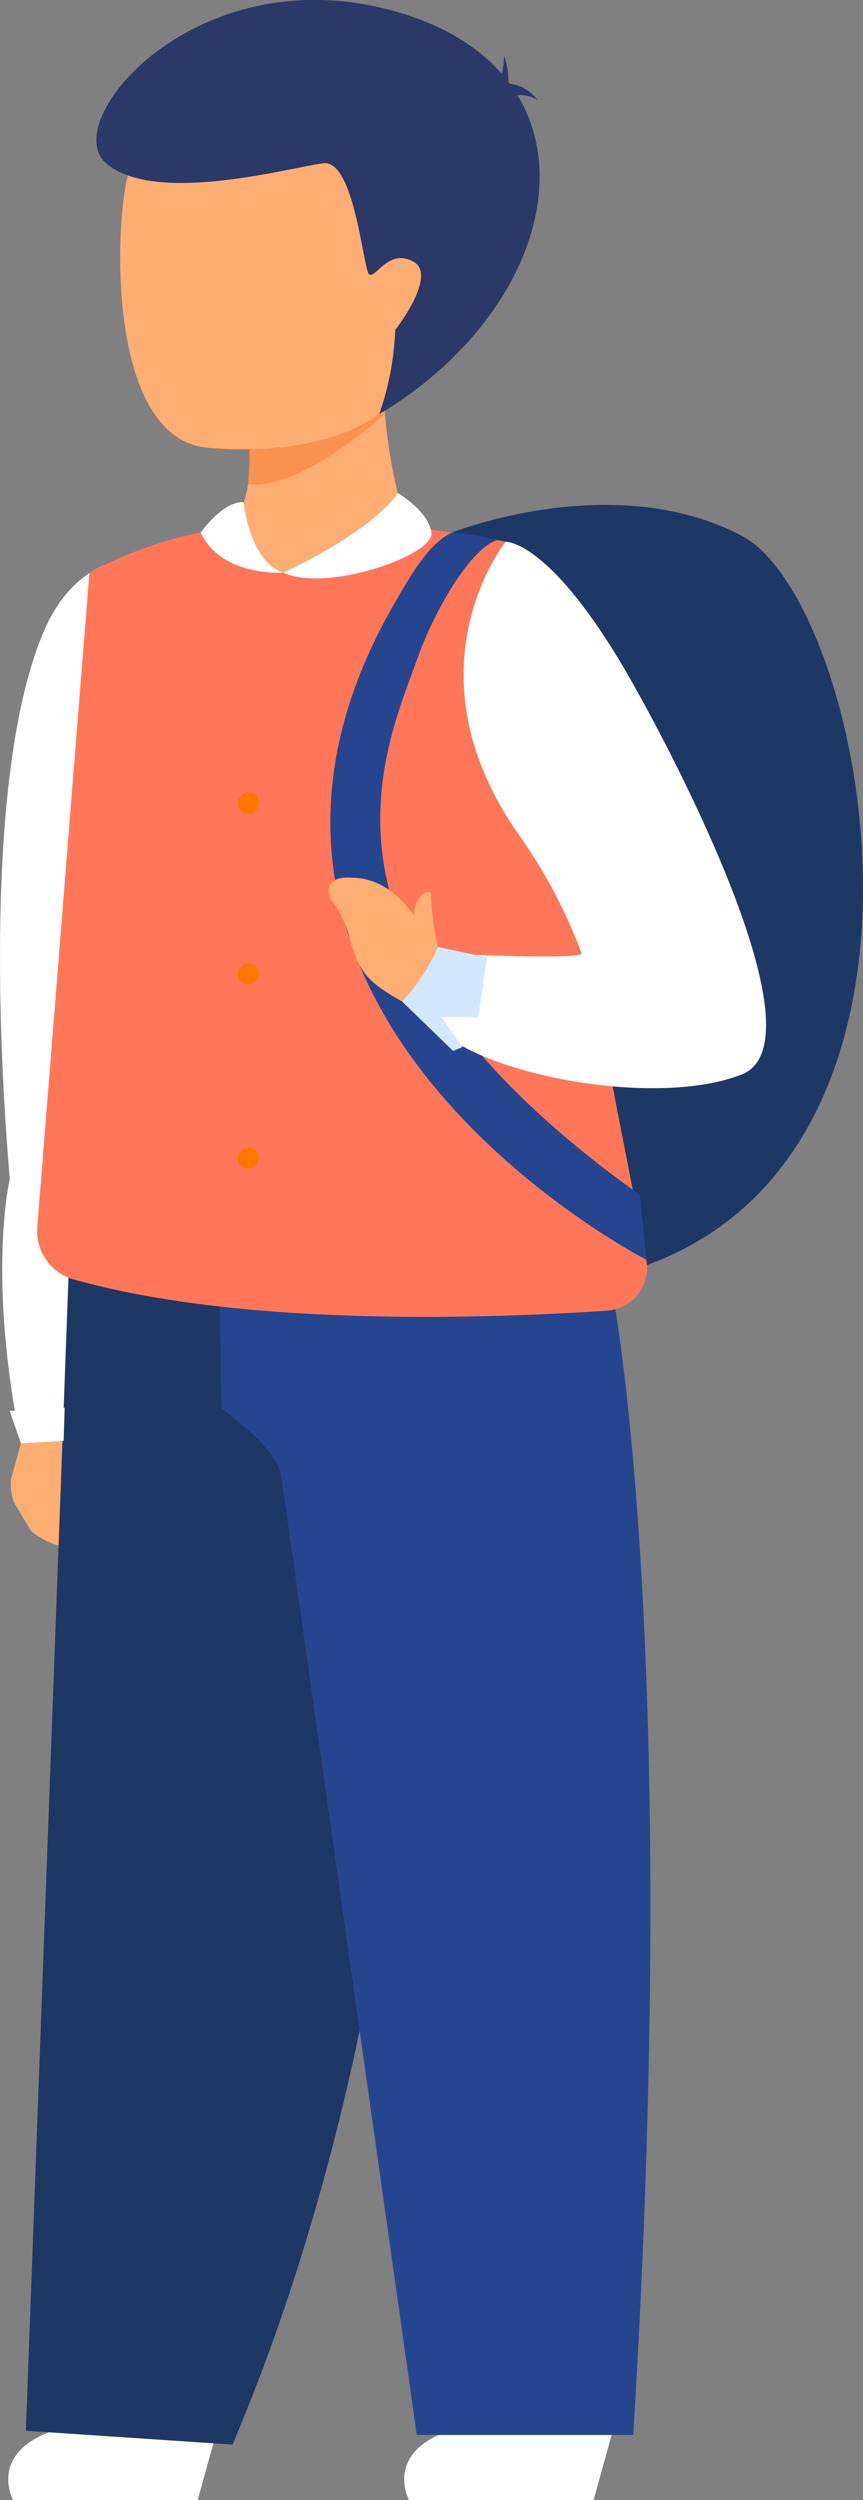 <svg xmlns="http://www.w3.org/2000/svg" width="51.019" height="147.793" viewBox="0 0 51.019 147.793">
  <rect x="0" y="0" width="51.019" height="147.793" fill="#808080" stroke="none"/>
  <g id="Group_42864" data-name="Group 42864" transform="translate(-1224.362 -541.465)">
    <path id="Path_85591" data-name="Path 85591" d="M1251.083,572.95s9.53-3.812,17.136.191,14.418,39.5-8.881,44.013h0S1237.473,641,1251.083,572.95Z" fill="#1e3865"/>
    <path id="Path_85592" data-name="Path 85592" d="M1225.018,628.888l.582-2.1s2.794-.28,2.828-.225l-.248,6.353a4.631,4.631,0,0,1-1.968-.925l-1.023-1.705A3.133,3.133,0,0,1,1225.018,628.888Z" fill="#ffae73"/>
    <path id="Path_85593" data-name="Path 85593" d="M1232.268,574.49s-3.415-.176-5.327,4.324c-3.963,9.328-2.242,29.463-2,32.345,0,0-1.361,5.724.661,15.624l2.525-.14s4.17-37.416,3.674-41.281S1232.268,574.49,1232.268,574.49Z" fill="#fff"/>
    <path id="Path_85594" data-name="Path 85594" d="M1260.748,684.595l-1.292,4.663H1248.54S1245.291,683.3,1260.748,684.595Z" fill="#fff"/>
    <path id="Path_85595" data-name="Path 85595" d="M1237.341,684.595l-1.291,4.663h-10.916S1221.885,683.3,1237.341,684.595Z" fill="#fff"/>
    <path id="Path_85596" data-name="Path 85596" d="M1236.867,574.172l10.239,5.23,1.348-6.773a29.362,29.362,0,0,1-1.334-6.691,36.054,36.054,0,0,1-.069-5.964l-8.343,4.27a15.628,15.628,0,0,1,.324,1.84,15.285,15.285,0,0,1,.064,3.238A6.884,6.884,0,0,1,1236.867,574.172Z" fill="#ffae73"/>
    <path id="Path_85597" data-name="Path 85597" d="M1228.449,615.942l20.707,1.634s2.558,36.271-11.048,68.407l-12.216-.819Z" fill="#1e3865"/>
    <path id="Path_85598" data-name="Path 85598" d="M1260.582,617.934s4.07,20.813,1.218,67.48H1249l-8.01-56.713c-.257-1.658-3.522-3.966-3.522-3.966l-.128-6.4Z" fill="#25468f"/>
    <path id="Path_85599" data-name="Path 85599" d="M1260.478,590.6l-1.19,8.446,3.282,16.883a2.537,2.537,0,0,1-2.319,3.017c-6.234.425-21.3,1.049-31.529-1.846a2.966,2.966,0,0,1-2.157-3.087l1.8-22.583.632-7.946.651-8.164a23.9,23.9,0,0,1,8.535-2.694c-.082,1.256.34,2.408,2.926,2.687a9.474,9.474,0,0,0,7-2.317,2.74,2.74,0,0,1,.342-.37c1.846.175,3.975.5,5.8.862.288.058,6.8,12.994,6.8,12.994Z" fill="#ff7758"/>
    <path id="Path_85600" data-name="Path 85600" d="M1262.57,615.934s-28.977-14.83-14.745-39.046c.682-1.16,1.823-3.281,3.258-3.938a14.086,14.086,0,0,1,2.682.448c-1.477.41-3.61,3.877-4.739,7.023-2.112,5.883-7.34,17.018,13.165,31.685Z" fill="#25468f"/>
    <path id="Path_85601" data-name="Path 85601" d="M1253.163,598.313c-.321-.024-3.013.078-3.013.078s-1.339-5.042-5.053-5.042c0,0-1.737-.17-1.2,1.236a6.425,6.425,0,0,1,1.158,2.429c.565,2.046,1.179,2.578,3.08,3.655l1.6.435S1254.008,598.375,1253.163,598.313Z" fill="#ffae73"/>
    <path id="Path_85602" data-name="Path 85602" d="M1239.032,570.088c3.133.4,7.969-4.059,8.088-4.15,0,0-5.8.046-8.088.146A23.939,23.939,0,0,1,1239.032,570.088Z" fill="#f9924f"/>
    <path id="Path_85603" data-name="Path 85603" d="M1236.554,567.923s12.721,1.55,12.992-7.412-5.03-14.767-8.569-14.7c-7.057.132-8.221,2.984-9.039,5.953S1230.7,567.291,1236.554,567.923Z" fill="#ffae73"/>
    <g id="Group_42863" data-name="Group 42863">
      <path id="Path_85605" data-name="Path 85605" d="M1246.781,565.952a17.184,17.184,0,0,0,.947-4.982s2.543-3.243,1.061-4.046-2.281,1.116-2.621.739-.869-6.749-2.669-6.548-9.947,2.521-12.866,0,5.652-12.608,17.652-8.809S1257.9,559.289,1246.781,565.952Z" fill="#2a3967"/>
      <path id="Path_85606" data-name="Path 85606" d="M1254.2,547.543a4.222,4.222,0,0,0-.04-2.78,4.434,4.434,0,0,1-.655,2.3C1252.884,547.778,1254.2,547.543,1254.2,547.543Z" fill="#2a3967"/>
      <path id="Path_85607" data-name="Path 85607" d="M1253.956,546.409a2.392,2.392,0,0,1,2.185.973,1.909,1.909,0,0,0-2.1.043Z" fill="#2a3967"/>
    </g>
    <path id="Path_85608" data-name="Path 85608" d="M1254.254,573.493s2.438-.137,6.8,7.138c2.33,3.888,12.266,22.35,7.15,24.356s-15.413-.014-18.052-2.806l1.493-4.3s7.138.324,7.1-.06a30.643,30.643,0,0,0-3.638-6.906C1248.131,581.093,1254.254,573.493,1254.254,573.493Z" fill="#fff"/>
    <path id="Path_85609" data-name="Path 85609" d="M1241.108,575.318s5.014-2.258,6.775-4.7c0,0,1.818,1.054,1.988,2.349S1243.735,576.52,1241.108,575.318Z" fill="#fff"/>
    <path id="Path_85610" data-name="Path 85610" d="M1238.758,571.147s.35,3.519,2.35,4.171c0,0-3.654.262-4.879-2.365C1236.229,572.953,1237.493,571.112,1238.758,571.147Z" fill="#fff"/>
    <path id="Path_85611" data-name="Path 85611" d="M1238.412,589.043a.632.632,0,1,0,.62-.753A.7.7,0,0,0,1238.412,589.043Z" fill="#fc7600"/>
    <path id="Path_85612" data-name="Path 85612" d="M1238.412,599.144a.632.632,0,1,0,.62-.753A.7.7,0,0,0,1238.412,599.144Z" fill="#fc7600"/>
    <path id="Path_85613" data-name="Path 85613" d="M1238.412,610.042a.632.632,0,1,0,.62-.754A.7.7,0,0,0,1238.412,610.042Z" fill="#fc7600"/>
    <path id="Path_85614" data-name="Path 85614" d="M1225.6,626.783l-.667-1.909,3.251-.193-.059,1.962Z" fill="#fff"/>
    <path id="Path_85615" data-name="Path 85615" d="M1250.248,597.439a15.847,15.847,0,0,1-.407-3c.113-.569-.995-.138-.993,1.039a1.306,1.306,0,0,0,.313.724l.58,2.329Z" fill="#ffae73"/>
    <path id="Path_85616" data-name="Path 85616" d="M1250.248,597.439l2.911.634-.531,3.532h-2.16l1.235,1.756-.553.233-3.019-2.925A10.684,10.684,0,0,0,1250.248,597.439Z" fill="#d2e8ff"/>
  </g>
</svg>
